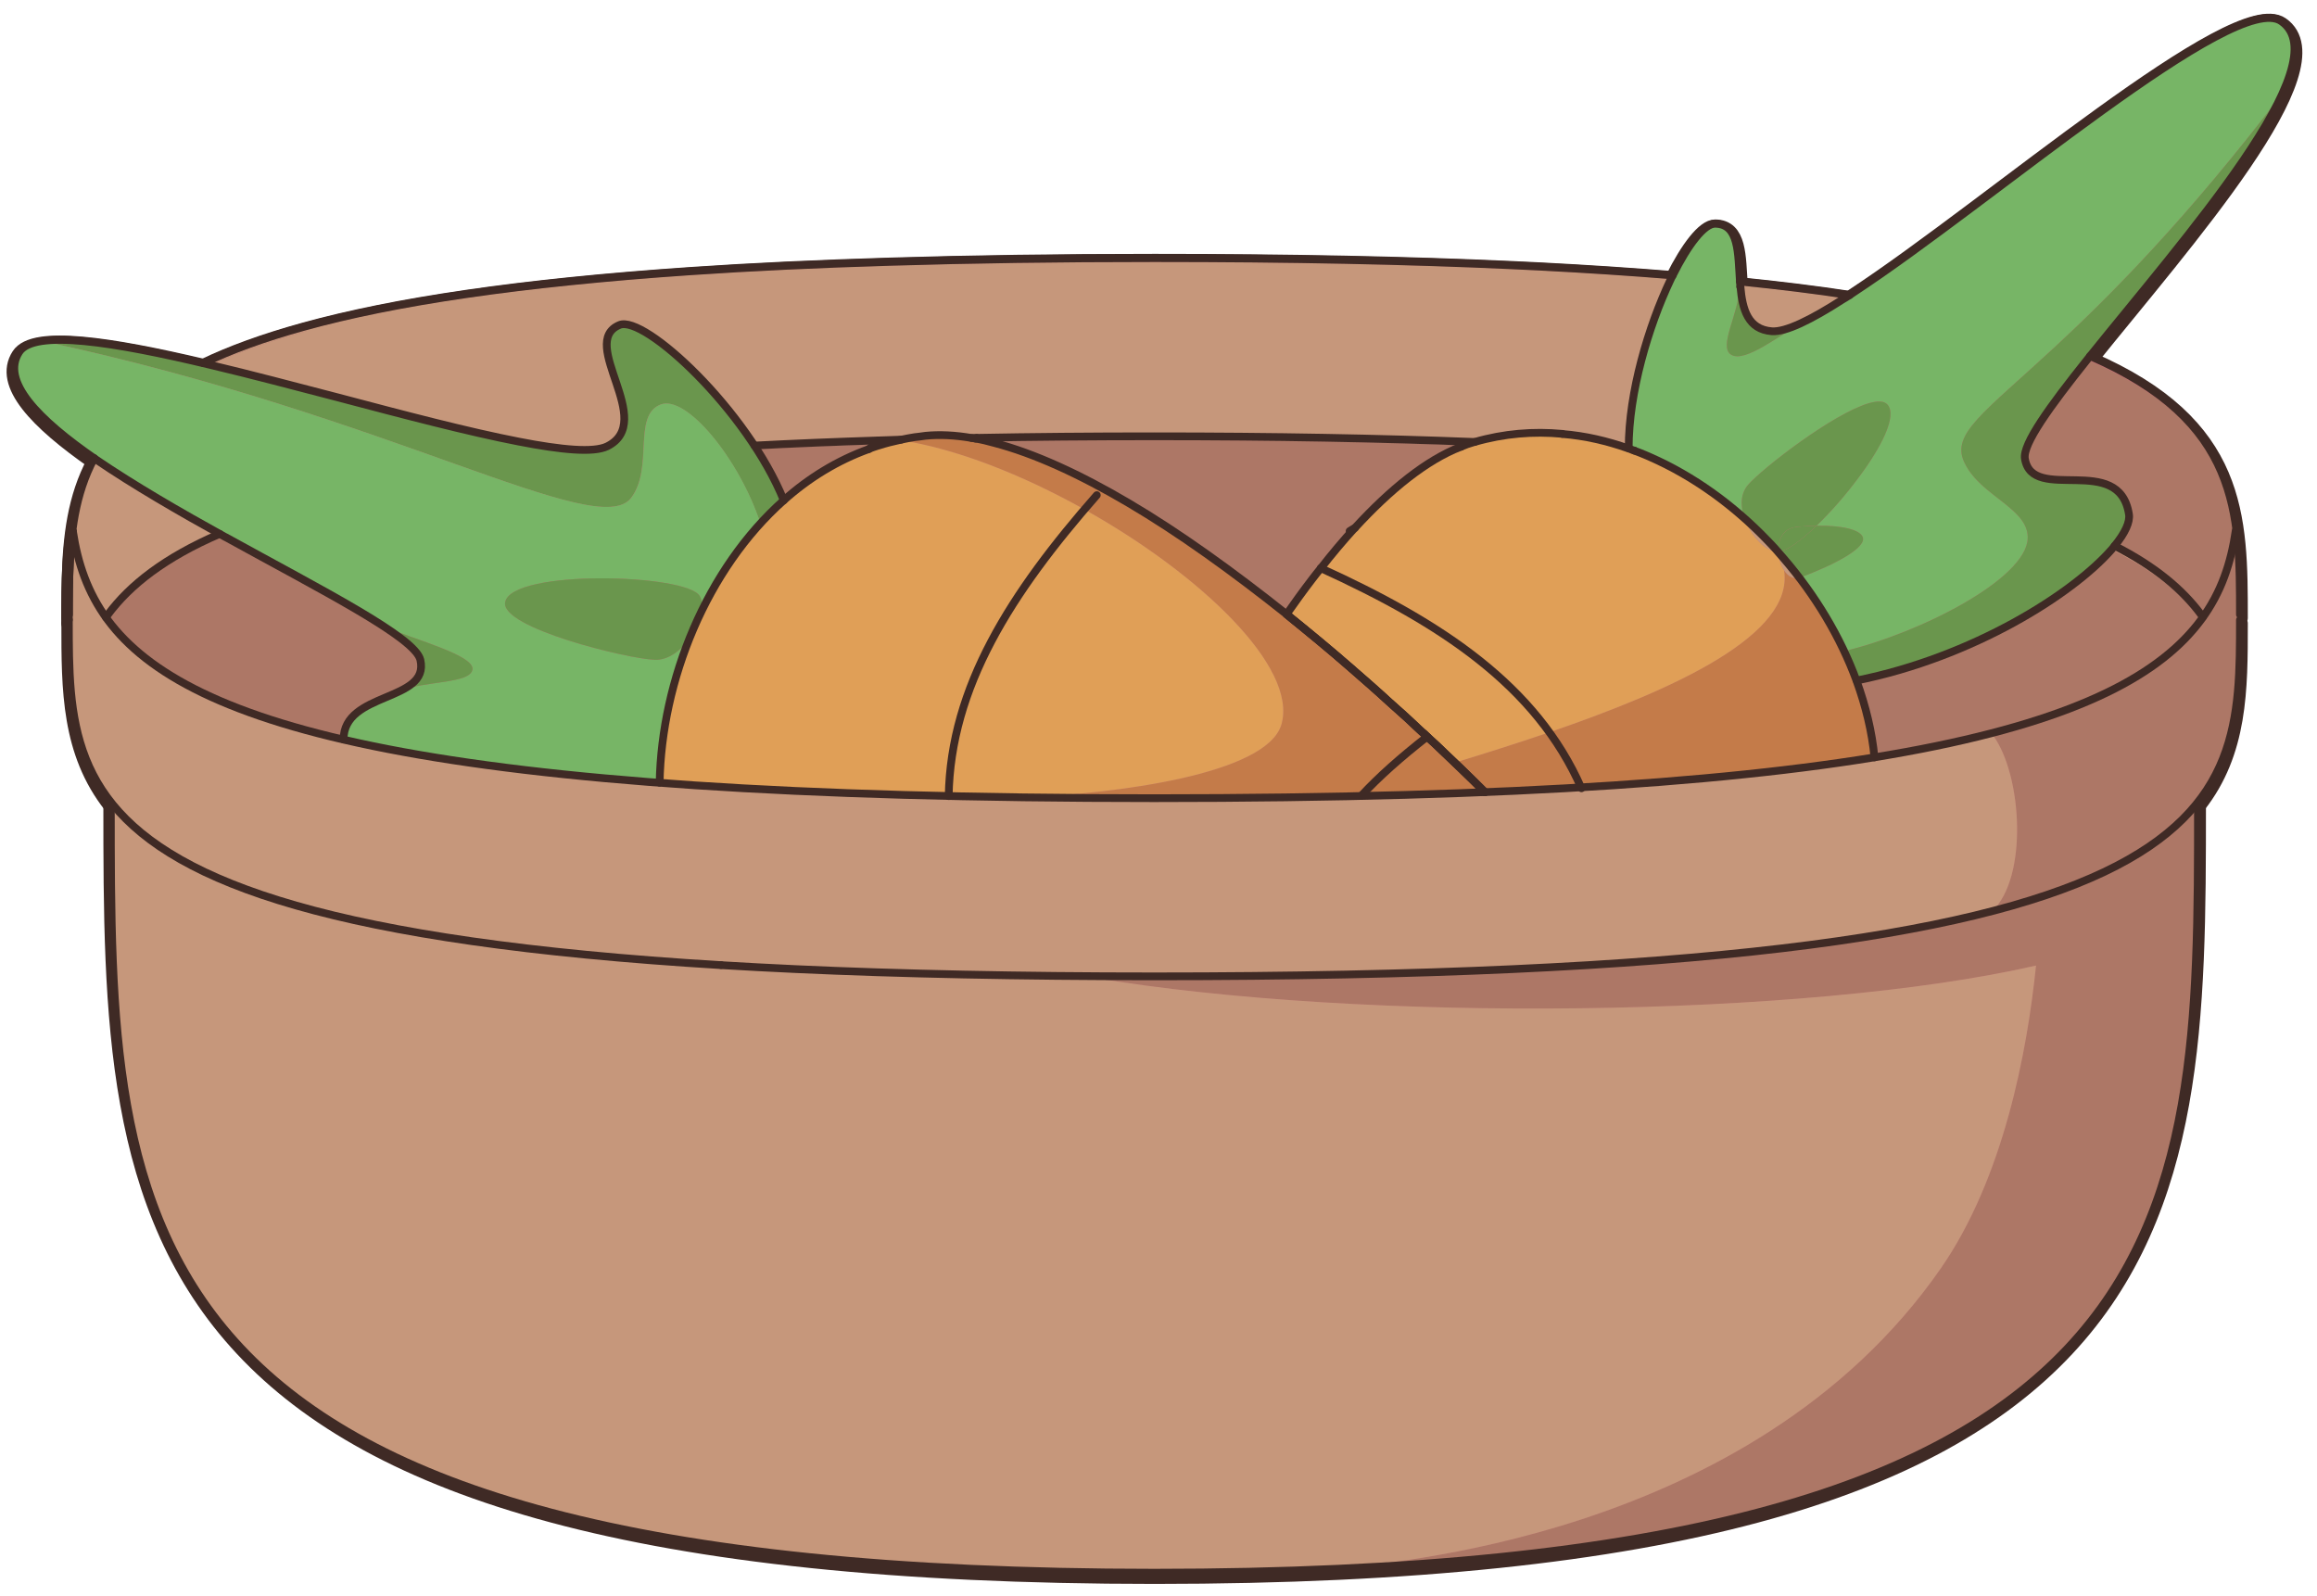 <svg width="299" height="206" viewBox="0 0 299 206" fill="none" xmlns="http://www.w3.org/2000/svg">
<path d="M238.688 38.542C238.869 38.426 239.068 38.293 239.249 38.16C256.958 26.531 288.461 -0.947 294.407 3.19C302.106 8.539 281.919 31.232 269.728 46.4" stroke="#3F2A25" stroke-width="2" stroke-linecap="round" stroke-linejoin="round"/>
<path d="M224.613 37.462H224.597C224.58 37.23 224.564 36.997 224.547 36.781C224.283 33.143 224.465 29.322 221.326 29.322C219.938 29.322 217.857 31.997 215.875 35.984" stroke="#3F2A25" stroke-width="2" stroke-linecap="round" stroke-linejoin="round"/>
<path d="M14.339 103.448V103.947C14.339 158.304 14.752 203.392 149.004 203.392C283.257 203.392 283.67 158.288 283.67 103.93V103.448" stroke="#3F2A25" stroke-width="2" stroke-linecap="round" stroke-linejoin="round"/>
<path d="M283.67 103.93C289.072 97.053 289.072 89.012 289.072 80.44" stroke="#3F2A25" stroke-width="2" stroke-linecap="round" stroke-linejoin="round"/>
<path d="M8.92 80.44C8.92 89.029 8.92 97.069 14.339 103.947" stroke="#3F2A25" stroke-width="2" stroke-linecap="round" stroke-linejoin="round"/>
<path d="M224.613 37.462H224.597" stroke="#3F2A25" stroke-width="2" stroke-linecap="round" stroke-linejoin="round"/>
<path d="M8.904 80.423C8.904 79.011 8.904 77.599 8.937 76.22C8.937 75.688 8.953 75.157 8.97 74.642C9.036 72.748 9.168 70.887 9.432 69.06V69.01" stroke="#3F2A25" stroke-width="2" stroke-linecap="round" stroke-linejoin="round"/>
<path d="M12.175 59.574C4.774 54.424 0.082 49.539 2.478 45.868C4.361 42.961 14.206 44.473 26.266 47.313" stroke="#3F2A25" stroke-width="2" stroke-linecap="round" stroke-linejoin="round"/>
<path d="M8.92 79.758V78.313C8.92 77.067 8.92 75.838 8.97 74.642C9.102 69.292 9.697 64.209 12.175 59.574" stroke="#3F2A25" stroke-width="2" stroke-linecap="round" stroke-linejoin="round"/>
<path d="M269.728 46.4C289.072 54.789 289.072 66.634 289.072 79.758" stroke="#3F2A25" stroke-width="2" stroke-linecap="round" stroke-linejoin="round"/>
<path d="M26.266 47.313C29.817 45.602 34.096 44.041 39.266 42.612C50.879 39.406 66.953 36.964 89.188 35.452C96.968 34.92 105.525 34.522 114.908 34.239C125.233 33.923 136.565 33.757 149.004 33.757C166.482 33.757 181.779 34.073 195.176 34.688C196.349 34.737 197.522 34.804 198.661 34.854C204.807 35.169 210.539 35.551 215.875 35.983" stroke="#3F2A25" stroke-width="2" stroke-linecap="round" stroke-linejoin="round"/>
<path d="M238.688 38.542C234.36 37.877 229.652 37.296 224.547 36.781" stroke="#3F2A25" stroke-width="2" stroke-linecap="round" stroke-linejoin="round"/>
<path d="M8.904 77.964C8.904 76.718 8.92 75.489 8.953 74.293C9.019 72.399 9.152 70.538 9.416 68.711C10.027 72.632 11.216 76.32 13.678 79.759C13.744 79.875 13.826 79.975 13.909 80.091C18.518 86.304 27.372 91.587 44.338 95.541C54.646 97.916 67.96 99.81 85.124 101.09C95.961 101.92 108.317 102.485 122.441 102.801C130.668 102.983 139.506 103.083 148.971 103.083C158.437 103.083 167.39 102.983 175.666 102.801C181.25 102.684 186.553 102.518 191.608 102.302C195.936 102.136 200.066 101.92 204.014 101.688C219.195 100.791 231.651 99.478 241.909 97.817C266.705 93.763 278.466 87.6 284.033 80.074C284.116 79.958 284.199 79.858 284.265 79.742C286.759 76.287 287.932 72.532 288.51 68.595V68.561H288.527C289.055 72.283 289.055 76.154 289.055 80.074C289.055 88.813 289.055 96.986 283.373 103.947C272.503 117.221 240.901 126.092 148.971 126.092C57.041 126.092 25.456 117.221 14.586 103.947C8.904 96.986 8.904 88.813 8.904 80.074H8.887C8.887 79.376 8.887 78.662 8.904 77.964Z" fill="#BC7171"/>
<path d="M288.527 68.562H288.51V68.595C287.932 72.532 286.759 76.287 284.265 79.742C284.199 79.626 284.116 79.51 284.033 79.393C281.638 76.171 278.103 73.197 272.883 70.539C274.237 68.877 274.898 67.449 274.733 66.452C273.461 58.444 262.244 65.156 261.303 59.275C261.022 57.398 264.474 52.613 269.315 46.55L269.711 46.051C283.273 51.932 287.321 59.84 288.527 68.562Z" fill="#BC7171"/>
<path d="M283.373 103.947L283.637 104.213C283.637 158.786 283.637 203.043 148.988 203.043C14.339 203.043 14.322 158.786 14.322 104.213L14.586 103.947C25.456 117.221 57.058 126.092 148.971 126.092C240.885 126.092 272.503 117.221 283.373 103.947Z" fill="#BC7171"/>
<path d="M272.486 71.02C272.618 70.854 272.767 70.705 272.883 70.539C278.103 73.197 281.638 76.17 284.033 79.393C284.116 79.51 284.198 79.626 284.265 79.742C284.198 79.858 284.116 79.958 284.033 80.074C278.466 87.6 266.705 93.763 241.909 97.817C241.595 94.528 240.786 91.205 239.596 87.916C254.629 84.892 267.464 76.752 272.486 71.02Z" fill="#BC7171"/>
<path d="M224.597 37.097H224.58C224.58 36.881 224.547 36.648 224.531 36.432C229.635 36.947 234.343 37.529 238.671 38.193C238.39 38.376 238.11 38.559 237.812 38.725C233.682 41.383 230.428 42.978 228.644 42.845C225.571 42.612 224.845 40.021 224.597 37.097Z" fill="#BC7171"/>
<path d="M224.531 36.432C224.547 36.648 224.564 36.881 224.58 37.097H224.597C224.845 40.021 225.571 42.612 228.644 42.845C230.428 42.978 233.682 41.383 237.812 38.725C238.11 38.559 238.39 38.376 238.671 38.193C238.853 38.077 239.051 37.944 239.233 37.811C256.942 26.182 288.444 -1.296 294.391 2.841C302.089 8.19 281.902 30.884 269.711 46.051L269.315 46.55C264.474 52.613 261.022 57.398 261.303 59.275C262.244 65.156 273.461 58.444 274.733 66.452C274.898 67.449 274.237 68.877 272.883 70.539C272.767 70.705 272.619 70.854 272.486 71.02C267.464 76.752 254.629 84.892 239.596 87.916C237.531 82.317 234.294 76.885 230.197 72.133C229.503 71.319 228.809 70.538 228.066 69.791C223.688 65.239 218.534 61.518 212.984 59.076C212.306 58.777 211.613 58.494 210.919 58.245H210.902C210.671 58.145 210.423 58.046 210.175 57.963C210.175 50.719 212.736 42.197 215.544 36.266C215.643 36.05 215.742 35.834 215.858 35.635C217.84 31.648 219.922 28.973 221.309 28.973C224.448 28.973 224.266 32.794 224.531 36.432Z" fill="#BC7171"/>
<path d="M204.014 101.688C200.066 101.92 195.936 102.136 191.608 102.302C189.559 100.242 187.461 98.249 185.347 96.239C184.967 95.873 184.57 95.508 184.19 95.159H184.174C184.058 95.026 183.943 94.91 183.827 94.827C183.711 94.694 183.596 94.611 183.497 94.528H183.48C182.109 93.199 180.721 91.936 179.301 90.707C177.682 89.212 176.03 87.766 174.378 86.337C173.684 85.723 172.99 85.125 172.297 84.543C170.215 82.766 168.117 81.055 166.019 79.343C167.126 77.765 168.233 76.253 169.356 74.808C169.703 74.326 170.066 73.878 170.446 73.413C185.941 80.457 198.182 88.514 204.014 101.688Z" fill="#BC7171"/>
<path d="M174.841 68.229C179.466 63.196 184.075 59.474 188.502 57.747H188.535C189.064 57.514 189.576 57.331 190.104 57.182C190.171 57.165 190.22 57.149 190.286 57.132C194.086 56.035 197.869 55.736 201.602 56.085H201.618C204.542 56.318 207.384 56.999 210.159 57.963C210.407 58.046 210.655 58.145 210.886 58.245H210.902C211.596 58.494 212.29 58.777 212.967 59.076C218.518 61.518 223.672 65.239 228.049 69.791C228.793 70.539 229.487 71.319 230.18 72.133C234.277 76.885 237.515 82.317 239.58 87.916C240.769 91.205 241.579 94.528 241.893 97.8C231.634 99.478 219.178 100.791 203.997 101.688C198.166 88.514 185.925 80.457 170.43 73.413C171.851 71.569 173.337 69.808 174.791 68.229H174.824H174.841Z" fill="#BC7171"/>
<path d="M175.667 102.801C177.996 100.309 180.738 97.85 184.174 95.159H184.19C184.57 95.508 184.967 95.873 185.347 96.239C187.461 98.249 189.559 100.242 191.608 102.302C186.553 102.518 181.25 102.685 175.667 102.801Z" fill="#BC7171"/>
<path d="M183.497 94.528C183.596 94.611 183.711 94.694 183.827 94.827C183.728 94.727 183.612 94.627 183.497 94.528Z" fill="#BC7171"/>
<path d="M179.301 90.707C180.721 91.936 182.109 93.198 183.48 94.528C182.109 93.215 180.721 91.953 179.301 90.707Z" fill="#BC7171"/>
<path d="M183.497 94.528C183.612 94.627 183.728 94.727 183.827 94.827C183.943 94.91 184.058 95.026 184.174 95.159C180.738 97.85 177.996 100.309 175.666 102.801C167.39 102.984 158.503 103.083 148.971 103.083C139.44 103.083 130.668 102.984 122.441 102.801C122.689 88.697 130.503 76.552 141.538 63.977L142.066 62.996C143.239 63.628 144.428 64.292 145.634 65.007C152.176 68.861 159.081 73.845 166.019 79.36C168.117 81.055 170.215 82.782 172.297 84.543C172.99 85.125 173.684 85.723 174.378 86.338C176.03 87.766 177.682 89.212 179.301 90.707C180.721 91.953 182.109 93.215 183.48 94.528H183.497Z" fill="#BC7171"/>
<path d="M142.066 62.996L141.538 63.977C130.503 76.552 122.689 88.697 122.441 102.801C108.317 102.485 95.961 101.92 85.124 101.106C85.372 87.816 91.203 73.496 101.148 64.658C104.386 61.767 108.069 59.508 112.133 58.046C112.15 58.029 112.183 58.013 112.199 57.996C112.546 57.863 112.893 57.747 113.256 57.63C113.289 57.63 113.306 57.614 113.323 57.614C114.297 57.298 115.288 57.049 116.296 56.833H116.313C116.874 56.717 117.436 56.6 117.997 56.517C118.477 56.451 118.956 56.418 119.418 56.335C121.252 56.152 123.234 56.252 125.365 56.617H125.382C125.547 56.617 125.729 56.667 125.894 56.7C126.687 56.833 127.463 57.016 128.273 57.248C132.501 58.345 137.143 60.338 142.066 62.996Z" fill="#BC7171"/>
<path d="M128.273 57.248C127.463 57.016 126.687 56.833 125.894 56.7C125.943 56.667 125.976 56.633 126.026 56.6C133.228 56.467 140.877 56.401 148.988 56.401C164.384 56.401 178.095 56.65 190.303 57.132C190.237 57.148 190.187 57.165 190.121 57.182C189.592 57.331 189.08 57.514 188.552 57.746H188.519C184.091 59.474 179.483 63.196 174.857 68.229H174.824C173.37 69.808 171.884 71.569 170.463 73.412C170.083 73.878 169.72 74.326 169.373 74.808C168.249 76.253 167.143 77.765 166.036 79.343C168.134 81.054 170.232 82.766 172.313 84.543C170.232 82.782 168.134 81.054 166.036 79.36C159.098 73.844 152.193 68.861 145.651 65.006C144.445 64.292 143.256 63.627 142.083 62.996C137.16 60.338 132.518 58.345 128.289 57.248H128.273Z" fill="#BC7171"/>
<path d="M126.026 56.6C126.026 56.6 125.943 56.667 125.894 56.7C125.729 56.667 125.547 56.634 125.382 56.617C125.596 56.6 125.811 56.6 126.026 56.6Z" fill="#BC7171"/>
<path d="M126.026 56.6C125.811 56.6 125.596 56.6 125.382 56.617H125.365C123.234 56.251 121.252 56.152 119.418 56.334C118.956 56.418 118.477 56.451 117.997 56.517C117.436 56.6 116.874 56.717 116.313 56.833H116.296C115.305 56.866 114.314 56.899 113.356 56.933C107.722 57.115 102.403 57.331 97.365 57.597C91.451 48.576 82.497 40.968 79.953 41.998C74.519 44.24 84.81 54.457 78.351 57.663C76.6 58.527 72.47 58.145 66.936 57.066C60.477 55.819 52.151 53.627 43.594 51.367C38.044 49.922 32.427 48.427 27.174 47.181C26.86 47.114 26.563 47.031 26.249 46.965C29.801 45.254 34.079 43.692 39.25 42.263C50.863 39.057 66.936 36.615 89.171 35.103C96.952 34.572 105.509 34.173 114.892 33.891C125.216 33.575 136.549 33.409 148.988 33.409C166.465 33.409 181.762 33.724 195.159 34.339C196.332 34.389 197.505 34.455 198.645 34.505C204.79 34.821 210.522 35.203 215.858 35.635C215.742 35.834 215.643 36.05 215.544 36.266C212.736 42.197 210.175 50.719 210.175 57.946C207.4 56.999 204.559 56.318 201.635 56.085H201.618C197.885 55.736 194.102 56.035 190.303 57.132C178.095 56.65 164.384 56.401 148.988 56.401C140.877 56.401 133.228 56.467 126.026 56.6Z" fill="#BC7171"/>
<path d="M112.199 57.996C112.596 57.647 112.976 57.298 113.356 56.933C114.314 56.9 115.305 56.866 116.296 56.833C115.288 57.049 114.297 57.298 113.323 57.614C113.306 57.614 113.289 57.63 113.256 57.63C112.893 57.747 112.546 57.863 112.199 57.996Z" fill="#BC7171"/>
<path d="M112.199 57.996C112.199 57.996 112.15 58.029 112.133 58.046C108.069 59.508 104.386 61.767 101.148 64.658C100.19 62.299 98.885 59.906 97.365 57.597C102.403 57.331 107.722 57.115 113.356 56.933C112.976 57.298 112.596 57.647 112.199 57.996Z" fill="#BC7171"/>
<path d="M97.365 57.597C98.885 59.906 100.19 62.298 101.148 64.657C91.203 73.496 85.372 87.816 85.124 101.09C67.96 99.81 54.646 97.916 44.338 95.541V95.508C44.338 89.294 55.488 90.673 54.249 85.257C53.589 82.334 41.496 76.237 29.074 69.376H29.057C28.826 69.243 28.578 69.11 28.347 68.993C22.697 65.837 17.031 62.564 12.406 59.391C12.323 59.341 12.241 59.275 12.158 59.225C4.741 54.075 0.066 49.191 2.461 45.503C4.344 42.612 14.174 44.107 26.249 46.965C26.563 47.031 26.86 47.114 27.174 47.181C32.427 48.427 38.044 49.922 43.594 51.367C52.151 53.627 60.477 55.819 66.936 57.065C72.47 58.145 76.6 58.527 78.351 57.663C84.81 54.457 74.519 44.24 79.953 41.998C82.497 40.968 91.451 48.576 97.365 57.597Z" fill="#BC7171"/>
<path d="M28.347 68.994C28.578 69.11 28.826 69.243 29.057 69.376H29.074C41.496 76.237 53.589 82.334 54.249 85.258C55.488 90.674 44.338 89.295 44.338 95.508V95.541C27.372 91.587 18.518 86.304 13.909 80.091C13.827 79.975 13.744 79.875 13.678 79.759C13.744 79.642 13.827 79.543 13.909 79.427C16.784 75.556 21.293 72.034 28.347 68.994Z" fill="#BC7171"/>
<path d="M9.416 68.711C9.152 70.538 9.019 72.399 8.953 74.293C9.086 68.944 9.68 63.86 12.158 59.225C12.241 59.275 12.323 59.341 12.406 59.391C17.031 62.564 22.698 65.837 28.347 68.993C21.293 72.034 16.784 75.556 13.909 79.426C13.827 79.543 13.744 79.642 13.678 79.759C11.216 76.32 10.027 72.632 9.416 68.711Z" fill="#BC7171"/>
<path d="M294.391 2.741C296.787 4.402 296.489 7.742 294.557 12.011C294.557 12.028 294.54 12.028 294.54 12.044C282.134 28.325 272.255 38.21 265.268 44.689C255.967 53.311 251.771 55.952 253.473 59.64C254.761 62.448 257.834 64.093 259.816 65.937C260.956 66.983 261.733 68.096 261.667 69.508C261.419 74.708 247.889 81.652 237.994 84.028C236.458 80.722 234.509 77.532 232.229 74.559C236.987 72.781 240.737 70.704 240.406 69.392C240.142 68.362 237.747 67.781 234.41 67.847C236.21 66.119 238.143 63.926 239.778 61.717C242.768 57.746 244.833 53.709 243.594 52.231C241.86 50.154 232.89 56.285 228.165 60.188C226.992 61.169 226.067 61.999 225.605 62.531C224.564 63.711 224.581 65.372 225.142 66.917C221.458 63.611 217.345 60.903 212.984 58.976C212.802 58.893 212.621 58.81 212.422 58.743H212.406C211.679 58.428 210.919 58.145 210.176 57.863C210.176 50.62 212.736 42.097 215.545 36.166C215.578 36.116 215.594 36.05 215.627 36C217.692 31.747 219.873 28.873 221.31 28.873C224.597 28.873 224.25 33.043 224.564 36.814C224.564 36.881 224.581 36.931 224.581 36.997H224.597C224.597 36.997 224.614 37.113 224.614 37.163H224.432C224.432 40.369 221.706 44.739 223.391 45.769C225.225 46.898 229.702 43.144 233.105 41.366C233.171 41.333 233.22 41.316 233.27 41.283C234.624 40.602 236.144 39.705 237.813 38.625C237.895 38.575 237.961 38.525 238.044 38.475H238.06C238.457 38.243 238.837 37.994 239.233 37.711C256.942 26.082 288.444 -1.395 294.391 2.741Z" fill="#77B566"/>
<path d="M284.1 79.875C286.693 76.369 287.916 72.532 288.51 68.495C289.039 72.183 289.039 76.02 289.039 79.974H289.056C289.056 88.729 289.056 96.886 283.373 103.847C278.946 109.246 271.066 113.931 257.074 117.569C261.716 113.283 260.973 100.059 257.206 94.909L257.124 94.577C271.826 90.74 279.755 85.739 284.034 79.974C284.05 79.941 284.083 79.908 284.1 79.875Z" fill="#AD7766"/>
<path d="M288.51 68.478C287.916 72.532 286.693 76.37 284.1 79.875C284.083 79.842 284.05 79.808 284.034 79.775C281.638 76.552 278.103 73.579 272.883 70.904C272.784 70.854 272.701 70.804 272.602 70.771C274.155 68.977 274.915 67.415 274.733 66.352C273.461 58.344 262.245 65.056 261.303 59.175C261.022 57.298 264.475 52.513 269.315 46.45C283.109 52.331 287.271 59.923 288.51 68.478Z" fill="#AD7766"/>
<path d="M294.54 12.044C290.228 21.613 277.822 35.834 269.431 46.317C269.381 46.367 269.348 46.4 269.315 46.45C264.475 52.514 261.022 57.298 261.303 59.175C262.245 65.056 273.461 58.345 274.733 66.352C274.915 67.415 274.155 68.977 272.602 70.771C272.569 70.821 272.536 70.871 272.487 70.921C267.465 76.652 254.629 84.792 239.597 87.816C239.134 86.537 238.589 85.274 237.994 84.028C247.889 81.653 261.419 74.708 261.666 69.508C261.733 68.096 260.956 66.983 259.816 65.937C257.834 64.093 254.761 62.448 253.473 59.64C251.771 55.952 255.967 53.311 265.268 44.689C272.255 38.21 282.134 28.325 294.54 12.044Z" fill="#6A964D"/>
<path d="M284.034 79.775C284.034 79.775 284.083 79.842 284.1 79.875C284.083 79.908 284.05 79.941 284.034 79.975C281.589 76.685 277.922 73.628 272.487 70.921C272.536 70.871 272.569 70.821 272.602 70.771C272.701 70.804 272.784 70.854 272.883 70.904C278.103 73.579 281.638 76.552 284.034 79.775Z" fill="#C6977B"/>
<path d="M283.373 103.847L283.637 104.113C283.637 155.164 283.637 197.178 173.47 202.395C177.401 201.598 225.82 199.106 250.433 163.703C258.528 152.058 261.6 135.744 262.74 124.597C233.253 131.358 175.882 132.023 140.976 126.142V125.976C143.586 125.976 146.246 125.976 148.972 125.976C203.436 125.976 236.739 122.869 257.074 117.553C271.066 113.915 278.946 109.23 283.373 103.831V103.847Z" fill="#AD7766"/>
<path d="M272.487 70.92C277.922 73.628 281.589 76.685 284.034 79.974C279.755 85.739 271.826 90.74 257.124 94.577C252.68 95.724 247.642 96.787 241.909 97.734V97.7C241.596 94.428 240.786 91.105 239.597 87.816C254.629 84.792 267.465 76.652 272.487 70.92Z" fill="#AD7766"/>
<path d="M262.74 124.597C261.6 135.744 258.528 152.058 250.433 163.703C225.82 199.106 177.401 201.597 173.47 202.395H173.437C165.821 202.76 157.694 202.943 148.988 202.943C14.322 202.943 14.322 158.703 14.322 104.113L14.587 103.88C25.176 116.739 55.257 125.461 140.976 125.976V126.142C175.882 132.023 233.253 131.358 262.74 124.597Z" fill="#C6977B"/>
<path d="M8.904 78.347C8.904 77.1 8.904 75.871 8.954 74.675C8.97 74.227 8.987 73.778 8.987 73.329C9.003 73.23 9.003 73.13 9.003 73.03C9.02 72.798 9.036 72.565 9.053 72.349C9.053 71.801 9.119 71.253 9.168 70.721C9.185 70.372 9.218 70.04 9.268 69.708L9.416 68.611C10.027 72.615 11.266 76.386 13.843 79.908C13.86 79.941 13.893 79.975 13.909 80.008C18.518 86.221 27.373 91.504 44.338 95.441C54.646 97.833 67.961 99.727 85.124 101.006C95.961 101.837 108.318 102.402 122.442 102.718C125.498 102.784 128.636 102.851 131.858 102.9C137.309 102.967 143.025 103 148.972 103C158.487 103 167.358 102.9 175.634 102.718C181.234 102.601 186.57 102.435 191.625 102.219C195.953 102.053 200.082 101.837 204.031 101.605C219.195 100.707 231.667 99.395 241.909 97.734C247.642 96.787 252.68 95.724 257.124 94.577L257.206 94.91C260.973 100.06 261.716 113.283 257.074 117.57C236.739 122.886 203.436 125.992 148.972 125.992C146.246 125.992 143.586 125.992 140.976 125.992C55.257 125.477 25.176 116.756 14.587 103.897C8.888 96.936 8.888 88.763 8.888 80.008C8.888 79.443 8.888 78.895 8.904 78.363V78.347Z" fill="#C6977B"/>
<path d="M243.594 52.231C244.833 53.71 242.768 57.746 239.778 61.717C238.143 63.926 236.21 66.119 234.41 67.847C233.699 67.847 232.939 67.897 232.146 67.963C230.115 68.046 229.404 69.608 229.487 71.203C229.008 70.671 228.562 70.19 228.066 69.691C227.125 68.728 226.15 67.781 225.142 66.917C224.581 65.372 224.564 63.711 225.605 62.531C226.067 61.999 226.992 61.169 228.165 60.189C232.89 56.285 241.86 50.154 243.594 52.231Z" fill="#6A964D"/>
<path d="M241.909 97.701V97.734C231.667 99.395 219.195 100.707 204.03 101.605C202.907 99.046 201.536 96.687 199.95 94.494C216.238 88.912 231.519 81.885 230.23 73.612C230.726 74.343 231.419 74.775 232.179 74.575C232.196 74.575 232.212 74.559 232.229 74.559C234.509 77.532 236.458 80.722 237.994 84.028C238.589 85.274 239.134 86.537 239.597 87.816C240.786 91.105 241.595 94.428 241.909 97.701Z" fill="#C47B49"/>
<path d="M240.406 69.392C240.736 70.705 236.987 72.781 232.229 74.559C231.585 73.695 230.907 72.864 230.197 72.05C229.966 71.768 229.718 71.502 229.487 71.22C230.561 71.12 232.394 69.774 234.41 67.847C237.746 67.781 240.142 68.362 240.406 69.392Z" fill="#6A964D"/>
<path d="M238.044 38.475C238.044 38.475 237.895 38.575 237.813 38.625C236.144 39.705 234.624 40.602 233.27 41.283C233.22 41.316 233.171 41.333 233.105 41.366C231.205 42.313 229.685 42.828 228.644 42.745C225.638 42.512 224.878 40.02 224.614 37.163C224.614 37.113 224.597 37.047 224.597 36.997H224.581C224.581 36.997 224.564 36.881 224.564 36.814C229.404 37.313 233.898 37.861 238.044 38.475Z" fill="#C6977B"/>
<path d="M232.146 67.963C232.939 67.897 233.699 67.847 234.41 67.847C232.394 69.774 230.561 71.12 229.487 71.22C229.404 69.608 230.115 68.046 232.146 67.963Z" fill="#6A964D"/>
<path d="M230.23 73.612C229.801 72.964 229.52 72.1 229.487 71.219C229.718 71.502 229.966 71.768 230.197 72.05C230.907 72.864 231.585 73.695 232.229 74.559C232.212 74.559 232.196 74.575 232.179 74.575C231.42 74.775 230.726 74.343 230.23 73.612Z" fill="#C6977B"/>
<path d="M174.824 68.129C179.466 63.096 184.075 59.391 188.502 57.647C188.502 57.647 188.502 57.63 188.519 57.647H188.535C188.684 57.58 188.833 57.514 188.981 57.464C189.361 57.314 189.741 57.181 190.121 57.082C193.987 55.952 197.819 55.636 201.619 55.985C204.543 56.218 207.4 56.899 210.176 57.863C210.919 58.145 211.679 58.428 212.406 58.743H212.422C212.621 58.81 212.802 58.893 212.984 58.976C217.345 60.903 221.458 63.611 225.142 66.917C225.886 69.01 227.637 70.937 229.156 71.219C229.256 71.236 229.371 71.236 229.487 71.219C229.52 72.1 229.801 72.964 230.23 73.612C231.519 81.885 216.238 88.912 199.95 94.494C193.342 85.34 182.952 79.011 170.447 73.313C171.867 71.485 173.354 69.708 174.808 68.129H174.824Z" fill="#E09F57"/>
<path d="M229.487 71.203C229.371 71.236 229.256 71.236 229.156 71.219C227.637 70.937 225.886 69.01 225.142 66.917C226.15 67.781 227.125 68.728 228.066 69.691C228.562 70.189 229.008 70.671 229.487 71.203Z" fill="#C6977B"/>
<path d="M228.644 42.745C229.685 42.828 231.205 42.313 233.105 41.366C229.702 43.144 225.225 46.898 223.391 45.769C221.706 44.739 224.432 40.369 224.432 37.18H224.614C224.878 40.02 225.638 42.512 228.644 42.745Z" fill="#6A964D"/>
<path d="M116.065 56.783C115.404 56.916 114.777 57.082 114.132 57.281H114.099C113.851 57.298 113.604 57.298 113.356 57.314C113.174 57.314 112.992 57.331 112.811 57.331C107.492 57.514 102.437 57.713 97.662 57.962C94.375 52.829 90.08 48.127 86.462 45.137V45.104C83.555 42.728 81.094 41.449 79.954 41.914C74.502 44.14 84.811 54.374 78.351 57.58C76.6 58.428 72.454 58.045 66.937 56.965C60.477 55.72 52.135 53.527 43.595 51.267C38.044 49.822 32.428 48.327 27.174 47.081C30.61 45.519 34.674 44.074 39.531 42.745C39.498 42.695 39.481 42.645 39.448 42.595C50.384 39.588 65.235 37.263 85.438 35.751C86.644 35.668 87.867 35.568 89.106 35.485H89.172C96.919 34.953 105.443 34.555 114.777 34.272H114.892C125.217 33.957 136.549 33.791 148.988 33.791C162.204 33.791 174.164 33.973 185 34.322C188.502 34.438 191.889 34.571 195.16 34.721C195.226 34.721 195.275 34.721 195.341 34.737H195.358C196.465 34.771 197.555 34.837 198.629 34.887H198.645C198.86 34.904 199.091 34.904 199.306 34.92C203.172 35.12 206.855 35.352 210.39 35.601C212.175 35.734 213.926 35.867 215.627 36C215.594 36.05 215.578 36.116 215.545 36.166C212.736 42.097 210.176 50.619 210.176 57.846C207.4 56.899 204.543 56.218 201.619 55.985C197.819 55.636 193.987 55.952 190.121 57.082C189.741 57.181 189.361 57.314 188.981 57.464C177.104 57.015 163.822 56.783 148.988 56.783C141.439 56.783 134.302 56.833 127.546 56.949H127.529C126.984 56.799 126.439 56.683 125.894 56.6C123.581 56.168 121.401 56.035 119.418 56.235C118.956 56.318 118.477 56.351 117.998 56.417C117.354 56.517 116.709 56.633 116.082 56.783H116.065Z" fill="#C6977B"/>
<path d="M199.95 94.494C201.536 96.687 202.907 99.046 204.031 101.604C200.082 101.837 195.953 102.053 191.625 102.219C190.617 101.206 189.576 100.192 188.535 99.196C188.271 98.93 187.99 98.664 187.726 98.415C191.707 97.202 195.853 95.89 199.95 94.494Z" fill="#C47B49"/>
<path d="M170.447 73.313C182.952 79.011 193.343 85.341 199.95 94.494C195.853 95.89 191.707 97.202 187.726 98.415C186.933 97.651 186.14 96.886 185.347 96.139C184.967 95.773 184.571 95.424 184.174 95.059C183.96 94.826 183.712 94.611 183.48 94.428C182.109 93.115 180.722 91.853 179.301 90.607C177.682 89.112 176.03 87.666 174.378 86.238C171.62 83.829 168.811 81.519 166.02 79.26C167.126 77.665 168.217 76.153 169.34 74.708C169.703 74.243 170.067 73.778 170.447 73.313Z" fill="#E09F57"/>
<path d="M187.726 98.415C187.99 98.664 188.271 98.93 188.535 99.196C189.576 100.192 190.6 101.189 191.624 102.219C186.57 102.435 181.234 102.601 175.634 102.718C177.98 100.209 180.738 97.75 184.174 95.059C184.571 95.425 184.967 95.773 185.347 96.139C186.14 96.886 186.933 97.651 187.726 98.415Z" fill="#C47B49"/>
<path d="M191.625 102.219C190.6 101.189 189.576 100.192 188.535 99.196C189.576 100.192 190.617 101.206 191.625 102.219Z" fill="#C6977B"/>
<path d="M188.519 57.63C188.519 57.63 188.502 57.614 188.502 57.647C184.075 59.391 179.466 63.096 174.824 68.13H174.808C173.354 69.708 171.867 71.485 170.447 73.313C170.067 73.778 169.703 74.243 169.34 74.708C168.217 76.154 167.126 77.665 166.02 79.26C159.081 73.745 152.176 68.761 145.635 64.907C144.495 64.242 143.372 63.594 142.265 63.013C137.276 60.288 132.551 58.261 128.273 57.148C128.025 57.082 127.777 57.016 127.546 56.949C134.302 56.833 141.439 56.783 148.988 56.783C163.822 56.783 177.104 57.016 188.981 57.464C188.833 57.514 188.684 57.58 188.535 57.647H188.519V57.63Z" fill="#AD7766"/>
<path d="M188.519 57.63L188.502 57.647C188.502 57.647 188.508 57.641 188.519 57.63Z" fill="#C6977B"/>
<path d="M183.48 94.428C183.712 94.61 183.96 94.826 184.174 95.059C180.738 97.75 177.98 100.209 175.634 102.718C167.358 102.9 158.487 103 148.972 103C143.025 103 137.309 102.967 131.858 102.9C143.751 102.452 163.443 99.976 165.359 93.497C167.523 86.088 154.836 74.06 139.935 65.737C140.695 64.823 141.472 63.926 142.265 63.013C143.372 63.594 144.495 64.242 145.635 64.907C152.176 68.761 159.081 73.745 166.02 79.26C168.811 81.519 171.62 83.829 174.378 86.238C176.03 87.666 177.682 89.112 179.301 90.607C180.722 91.853 182.109 93.115 183.48 94.428Z" fill="#C47B49"/>
<path d="M139.936 65.737C154.836 74.06 167.523 86.088 165.359 93.498C163.443 99.977 143.751 102.452 131.858 102.9C128.636 102.851 125.498 102.784 122.442 102.718C122.673 89.677 130.09 77.433 139.936 65.737Z" fill="#E09F57"/>
<path d="M142.265 63.013C141.472 63.926 140.695 64.823 139.935 65.737C131.973 61.285 123.4 57.879 116.082 56.783C116.709 56.633 117.354 56.517 117.998 56.417C118.477 56.351 118.956 56.318 119.418 56.235C121.401 56.035 123.581 56.168 125.894 56.6C126.439 56.683 126.984 56.8 127.529 56.949H127.546C127.777 57.016 128.025 57.082 128.273 57.148C132.551 58.261 137.276 60.288 142.265 63.013Z" fill="#C47B49"/>
<path d="M139.936 65.737C130.09 77.433 122.673 89.677 122.442 102.718C108.318 102.402 95.961 101.837 85.124 101.007C85.24 94.793 86.578 88.381 89.006 82.383H89.023C89.816 81.254 90.377 79.975 90.543 78.862C92.558 74.708 95.102 70.854 98.125 67.548C99.083 66.485 100.091 65.488 101.148 64.558C104.386 61.667 108.07 59.408 112.134 57.946C112.15 57.929 112.183 57.913 112.2 57.896C112.546 57.763 112.893 57.647 113.257 57.531C113.29 57.531 113.306 57.514 113.323 57.514C113.571 57.431 113.835 57.348 114.099 57.281H114.132C114.777 57.082 115.404 56.916 116.065 56.783H116.082C123.4 57.879 131.973 61.285 139.936 65.737Z" fill="#E09F57"/>
<path d="M114.099 57.281C113.835 57.348 113.571 57.431 113.323 57.514C113.306 57.514 113.29 57.531 113.257 57.531C112.893 57.647 112.546 57.763 112.199 57.896C112.183 57.913 112.15 57.929 112.133 57.946C108.07 59.408 104.386 61.667 101.148 64.558C100.256 62.348 99.05 60.122 97.662 57.962C102.437 57.713 107.491 57.514 112.811 57.331C112.992 57.331 113.174 57.315 113.356 57.315C113.604 57.315 113.851 57.315 114.099 57.281Z" fill="#AD7766"/>
<path d="M101.148 64.558C100.091 65.488 99.083 66.485 98.125 67.548C95.35 59.125 88.527 50.919 85.24 52.198C81.589 53.61 84.364 60.388 81.441 64.242C77.145 69.924 50.5 53.676 5.898 44.107V43.941C10.242 43.476 18.023 44.921 26.943 47.031C27.026 47.048 27.092 47.065 27.174 47.081C32.428 48.327 38.044 49.822 43.595 51.267C52.135 53.527 60.477 55.72 66.936 56.966C72.454 58.046 76.6 58.428 78.351 57.58C84.81 54.374 74.502 44.141 79.954 41.914C81.094 41.449 83.555 42.728 86.446 45.104H86.462V45.137C90.08 48.128 94.375 52.829 97.662 57.962C99.05 60.122 100.256 62.348 101.148 64.558Z" fill="#6A964D"/>
<path d="M98.125 67.548C95.102 70.854 92.558 74.708 90.543 78.845C90.658 78.114 90.592 77.433 90.311 76.934C88.742 74.044 65.978 73.412 65.186 77.715C64.574 81.021 80.978 85.025 84.513 85.141C86.215 85.208 87.85 83.962 89.006 82.383C86.578 88.381 85.24 94.793 85.124 101.006C67.961 99.727 54.646 97.833 44.338 95.441C44.338 91.67 48.385 90.69 51.326 89.311C51.408 89.261 51.508 89.211 51.607 89.178C54.547 87.849 60.857 88.264 60.973 86.337C61.089 84.56 53.919 82.666 49.542 80.855C44.768 77.715 36.987 73.645 29.091 69.293H29.074C29.074 69.293 28.926 69.209 28.86 69.176C23.028 65.953 17.18 62.564 12.406 59.291C12.39 59.291 12.39 59.275 12.373 59.275C4.84 54.075 0.05 49.141 2.478 45.42C3.007 44.589 4.196 44.124 5.898 43.941V44.107C50.516 53.676 77.162 69.924 81.457 64.242C84.381 60.388 81.606 53.61 85.257 52.198C88.544 50.919 95.366 59.125 98.142 67.548H98.125Z" fill="#77B566"/>
<path d="M90.311 76.934C90.592 77.433 90.658 78.114 90.543 78.845C89.981 80.008 89.452 81.187 89.023 82.367H89.006C87.85 83.962 86.215 85.208 84.513 85.141C80.978 85.025 64.574 81.021 65.186 77.715C65.978 73.412 88.742 74.044 90.311 76.934Z" fill="#6A964D"/>
<path d="M89.023 82.367C89.453 81.187 89.981 80.008 90.543 78.861C90.377 79.974 89.816 81.254 89.023 82.367Z" fill="#C6977B"/>
<path d="M49.542 80.855C53.919 82.666 61.089 84.56 60.973 86.337C60.857 88.264 54.547 87.849 51.607 89.178C53.407 88.281 54.712 87.201 54.25 85.158C54.002 84.094 52.251 82.616 49.542 80.855Z" fill="#6A964D"/>
<path d="M13.909 80.008C13.909 80.008 13.86 79.941 13.843 79.908C13.86 79.875 13.893 79.841 13.909 79.808C16.784 75.938 21.294 72.415 28.364 69.375C28.512 69.309 28.678 69.243 28.843 69.176C28.909 69.209 28.992 69.259 29.058 69.292H29.074C36.971 73.645 44.751 77.715 49.525 80.838C52.234 82.616 53.985 84.094 54.233 85.158C54.696 87.201 53.391 88.281 51.59 89.178C51.491 89.211 51.392 89.261 51.309 89.311C48.369 90.69 44.322 91.67 44.322 95.424C27.356 91.504 18.502 86.221 13.893 80.008H13.909Z" fill="#AD7766"/>
<path d="M39.448 42.596C39.448 42.596 39.498 42.695 39.531 42.745C34.674 44.074 30.61 45.519 27.174 47.081C27.092 47.081 27.026 47.048 26.943 47.031C30.363 45.436 34.41 43.974 39.25 42.645L39.448 42.596Z" fill="#C6977B"/>
<path d="M28.843 69.176C28.678 69.243 28.513 69.309 28.364 69.376C21.294 72.416 16.784 75.938 13.909 79.808C13.893 79.842 13.86 79.875 13.843 79.908C11.266 76.386 10.027 72.615 9.416 68.611V68.561C9.466 68.179 9.532 67.797 9.581 67.415C9.631 67.149 9.681 66.867 9.73 66.601C9.73 66.551 9.763 66.485 9.763 66.435C9.796 66.252 9.846 66.103 9.879 65.937C9.945 65.621 10.011 65.305 10.094 65.006C10.573 63.146 11.233 61.352 12.158 59.607C12.175 59.557 12.208 59.524 12.225 59.474C12.274 59.408 12.307 59.341 12.357 59.275C12.357 59.275 12.357 59.291 12.39 59.291C17.164 62.564 23.012 65.953 28.843 69.176Z" fill="#C6977B"/>
<path d="M12.158 59.607C11.233 61.352 10.573 63.146 10.094 65.006C10.54 63.162 11.184 61.385 12.158 59.607Z" fill="#C6977B"/>
<path d="M9.879 65.936C9.846 66.103 9.796 66.252 9.763 66.435C9.796 66.269 9.829 66.103 9.879 65.936Z" fill="#C6977B"/>
<path d="M9.581 67.415C9.532 67.797 9.466 68.179 9.416 68.561V68.611L9.268 69.708C9.35 68.927 9.449 68.163 9.581 67.415Z" fill="#C6977B"/>
<path d="M9.053 72.349C9.053 71.801 9.119 71.253 9.168 70.721C9.119 71.253 9.069 71.801 9.053 72.349Z" fill="#C6977B"/>
<path d="M8.987 73.329C8.987 73.778 8.97 74.226 8.954 74.675C8.921 75.871 8.904 77.1 8.904 78.346C8.888 76.652 8.904 74.974 8.987 73.329Z" fill="#C6977B"/>
<path d="M201.618 56.002C204.542 56.235 207.4 56.899 210.159 57.879C211.101 58.212 212.042 58.577 212.967 58.992C218.518 61.435 223.672 65.156 228.049 69.708C228.793 70.455 229.487 71.253 230.18 72.067C234.277 76.818 237.515 82.234 239.58 87.849C240.769 91.122 241.579 94.444 241.893 97.734" stroke="#3F2A25" stroke-linecap="round" stroke-linejoin="round"/>
<path d="M166.019 79.26C168.811 81.52 171.619 83.829 174.378 86.238C176.013 87.666 177.682 89.112 179.301 90.607C180.721 91.853 182.109 93.115 183.48 94.428C183.712 94.611 183.959 94.826 184.174 95.059C184.554 95.425 184.967 95.79 185.347 96.139C187.461 98.149 189.576 100.159 191.624 102.219" stroke="#3F2A25" stroke-linecap="round" stroke-linejoin="round"/>
<path d="M210.176 57.846C210.176 50.62 212.736 42.097 215.544 36.166C215.643 35.95 215.743 35.734 215.858 35.535C217.841 31.548 219.922 28.873 221.31 28.873C224.448 28.873 224.267 32.694 224.531 36.332C224.547 36.548 224.564 36.781 224.58 36.997H224.597C224.845 39.921 225.572 42.512 228.644 42.745C230.428 42.878 233.683 41.283 237.812 38.625C238.11 38.459 238.391 38.276 238.671 38.093C238.853 37.977 239.051 37.844 239.233 37.711C256.942 26.082 288.444 -1.395 294.391 2.741C302.089 8.09 281.902 30.784 269.711 45.951L269.315 46.45C264.475 52.513 261.022 57.298 261.303 59.175C262.244 65.056 273.461 58.344 274.733 66.352C274.898 67.349 274.238 68.777 272.883 70.439C272.767 70.605 272.619 70.754 272.486 70.921C267.465 76.652 254.629 84.792 239.596 87.816" stroke="#3F2A25" stroke-linecap="round" stroke-linejoin="round"/>
<path d="M170.43 73.313C185.975 80.39 198.265 88.464 204.08 101.721" stroke="#3F2A25" stroke-linecap="round" stroke-linejoin="round"/>
<path d="M283.637 104.113C283.637 158.686 283.637 202.943 148.971 202.943C14.306 202.943 14.306 158.703 14.306 104.113" stroke="#3F2A25" stroke-linecap="round" stroke-linejoin="round"/>
<path d="M289.055 79.991C289.055 105.392 289.055 125.992 148.971 125.992C8.887 125.992 8.887 105.392 8.887 79.991" stroke="#3F2A25" stroke-linecap="round" stroke-linejoin="round"/>
<path d="M288.51 68.478C287.915 72.565 286.677 76.436 284.033 79.991C273.841 93.763 242.884 103 148.955 103C55.026 103 24.118 93.746 13.909 80.008C11.283 76.453 10.027 72.632 9.416 68.594" stroke="#3F2A25" stroke-linecap="round" stroke-linejoin="round"/>
<path d="M224.597 37.013H224.58" stroke="#3F2A25" stroke-linecap="round" stroke-linejoin="round"/>
<path d="M8.887 79.975C8.887 78.562 8.887 77.15 8.92 75.772C8.92 75.24 8.937 74.708 8.953 74.193C9.019 72.299 9.152 70.439 9.416 68.611V68.561" stroke="#3F2A25" stroke-linecap="round" stroke-linejoin="round"/>
<path d="M188.535 57.647H188.518H188.502" stroke="#3F2A25" stroke-linecap="round" stroke-linejoin="round"/>
<path d="M93.053 124.53H93.037M85.124 101.007C85.372 87.733 91.203 73.396 101.148 64.558C104.386 61.667 108.069 59.408 112.133 57.946C112.15 57.929 112.183 57.913 112.199 57.896C112.546 57.763 112.893 57.647 113.256 57.531C113.289 57.531 113.306 57.514 113.323 57.514C114.297 57.198 115.305 56.949 116.313 56.733C116.874 56.617 117.436 56.501 117.997 56.417C118.477 56.351 118.956 56.318 119.418 56.235C121.252 56.052 123.251 56.152 125.382 56.517C125.547 56.534 125.729 56.567 125.894 56.6C126.687 56.733 127.463 56.916 128.273 57.148C133.509 58.511 139.407 61.235 145.634 64.907C152.176 68.761 159.081 73.745 166.019 79.26C168.811 81.52 171.619 83.829 174.378 86.238C176.03 87.666 177.682 89.112 179.301 90.607C180.721 91.853 182.109 93.115 183.48 94.428C183.711 94.611 183.959 94.826 184.174 95.059C184.57 95.425 184.967 95.773 185.347 96.139C187.461 98.149 189.576 100.159 191.624 102.219" stroke="#3F2A25" stroke-linecap="round" stroke-linejoin="round"/>
<path d="M44.338 95.425C44.338 89.211 55.488 90.59 54.249 85.158C53.572 82.234 41.48 76.137 29.074 69.293H29.057C23.16 66.036 17.23 62.597 12.406 59.308C4.857 54.108 0.049 49.158 2.478 45.42C4.411 42.463 14.702 44.107 27.174 47.098C32.427 48.344 38.06 49.839 43.611 51.284C52.151 53.544 60.494 55.736 66.936 56.982C72.47 58.062 76.6 58.444 78.351 57.597C84.81 54.391 74.502 44.174 79.954 41.931C83.142 40.619 96.423 52.912 101.148 64.574" stroke="#3F2A25" stroke-linecap="round" stroke-linejoin="round"/>
<path d="M191.624 102.236C189.576 100.176 187.461 98.166 185.347 96.155C184.967 95.79 184.554 95.424 184.174 95.076C183.943 94.843 183.695 94.627 183.48 94.444C182.109 93.132 180.721 91.869 179.301 90.623C177.682 89.128 176.013 87.683 174.378 86.254C171.619 83.829 168.811 81.536 166.019 79.277C167.126 77.698 168.216 76.187 169.34 74.725C169.703 74.243 170.067 73.794 170.446 73.329C171.867 71.502 173.354 69.741 174.808 68.146H174.824C179.45 63.112 184.058 59.391 188.486 57.663C188.486 57.663 188.491 57.663 188.502 57.663" stroke="#3F2A25" stroke-linecap="round" stroke-linejoin="round"/>
<path d="M201.618 55.986C197.885 55.637 194.102 55.936 190.303 57.032C190.237 57.032 190.187 57.065 190.121 57.082C189.592 57.231 189.064 57.414 188.535 57.647H188.519V57.614" stroke="#3F2A25" stroke-linecap="round" stroke-linejoin="round"/>
<path d="M126.026 56.501C126.026 56.501 125.943 56.567 125.894 56.6" stroke="#3F2A25" stroke-linecap="round" stroke-linejoin="round"/>
<path d="M174.163 68.528C174.395 68.395 174.593 68.246 174.808 68.146H174.841" stroke="#3F2A25" stroke-linecap="round" stroke-linejoin="round"/>
<path d="M112.133 57.946C112.133 57.946 112.183 57.913 112.199 57.896C112.596 57.547 112.976 57.198 113.356 56.833" stroke="#3F2A25" stroke-linecap="round" stroke-linejoin="round"/>
<path d="M141.538 63.893C130.503 76.469 122.672 88.63 122.425 102.734" stroke="#3F2A25" stroke-linecap="round" stroke-linejoin="round"/>
<path d="M184.174 95.059C180.738 97.75 177.963 100.209 175.634 102.718" stroke="#3F2A25" stroke-linecap="round" stroke-linejoin="round"/>
<path d="M8.904 79.31V77.865C8.904 76.619 8.904 75.389 8.953 74.193C9.086 68.844 9.68 63.76 12.158 59.125" stroke="#3F2A25" stroke-linecap="round" stroke-linejoin="round"/>
<path d="M269.711 45.951C289.055 54.341 289.055 66.186 289.055 79.31" stroke="#3F2A25" stroke-linecap="round" stroke-linejoin="round"/>
<path d="M26.249 46.865C29.801 45.154 34.079 43.592 39.25 42.163C50.863 38.957 66.936 36.515 89.171 35.003C96.952 34.472 105.509 34.073 114.892 33.791C125.217 33.475 136.549 33.309 148.988 33.309C166.465 33.309 181.762 33.624 195.159 34.239C196.332 34.289 197.505 34.355 198.645 34.405C204.79 34.721 210.522 35.103 215.858 35.535" stroke="#3F2A25" stroke-linecap="round" stroke-linejoin="round"/>
<path d="M238.671 38.093C234.343 37.429 229.635 36.847 224.531 36.333" stroke="#3F2A25" stroke-linecap="round" stroke-linejoin="round"/>
<path d="M97.365 57.497C102.403 57.232 107.722 57.016 113.356 56.833C114.314 56.8 115.305 56.766 116.296 56.733H116.313" stroke="#3F2A25" stroke-linecap="round" stroke-linejoin="round"/>
<path d="M210.919 58.145H210.902" stroke="#3F2A25" stroke-linecap="round" stroke-linejoin="round"/>
<path d="M272.883 70.439C278.103 73.097 281.638 76.07 284.033 79.293C284.116 79.41 284.199 79.526 284.265 79.642" stroke="#3F2A25" stroke-linecap="round" stroke-linejoin="round"/>
<path d="M190.303 57.032C178.095 56.55 164.384 56.301 148.988 56.301C140.877 56.301 133.228 56.367 126.026 56.5C125.811 56.5 125.596 56.5 125.382 56.517" stroke="#3F2A25" stroke-linecap="round" stroke-linejoin="round"/>
<path d="M13.678 79.676C13.744 79.559 13.827 79.443 13.909 79.327C16.784 75.456 21.293 71.934 28.347 68.894" stroke="#3F2A25" stroke-linecap="round" stroke-linejoin="round"/>
</svg>
